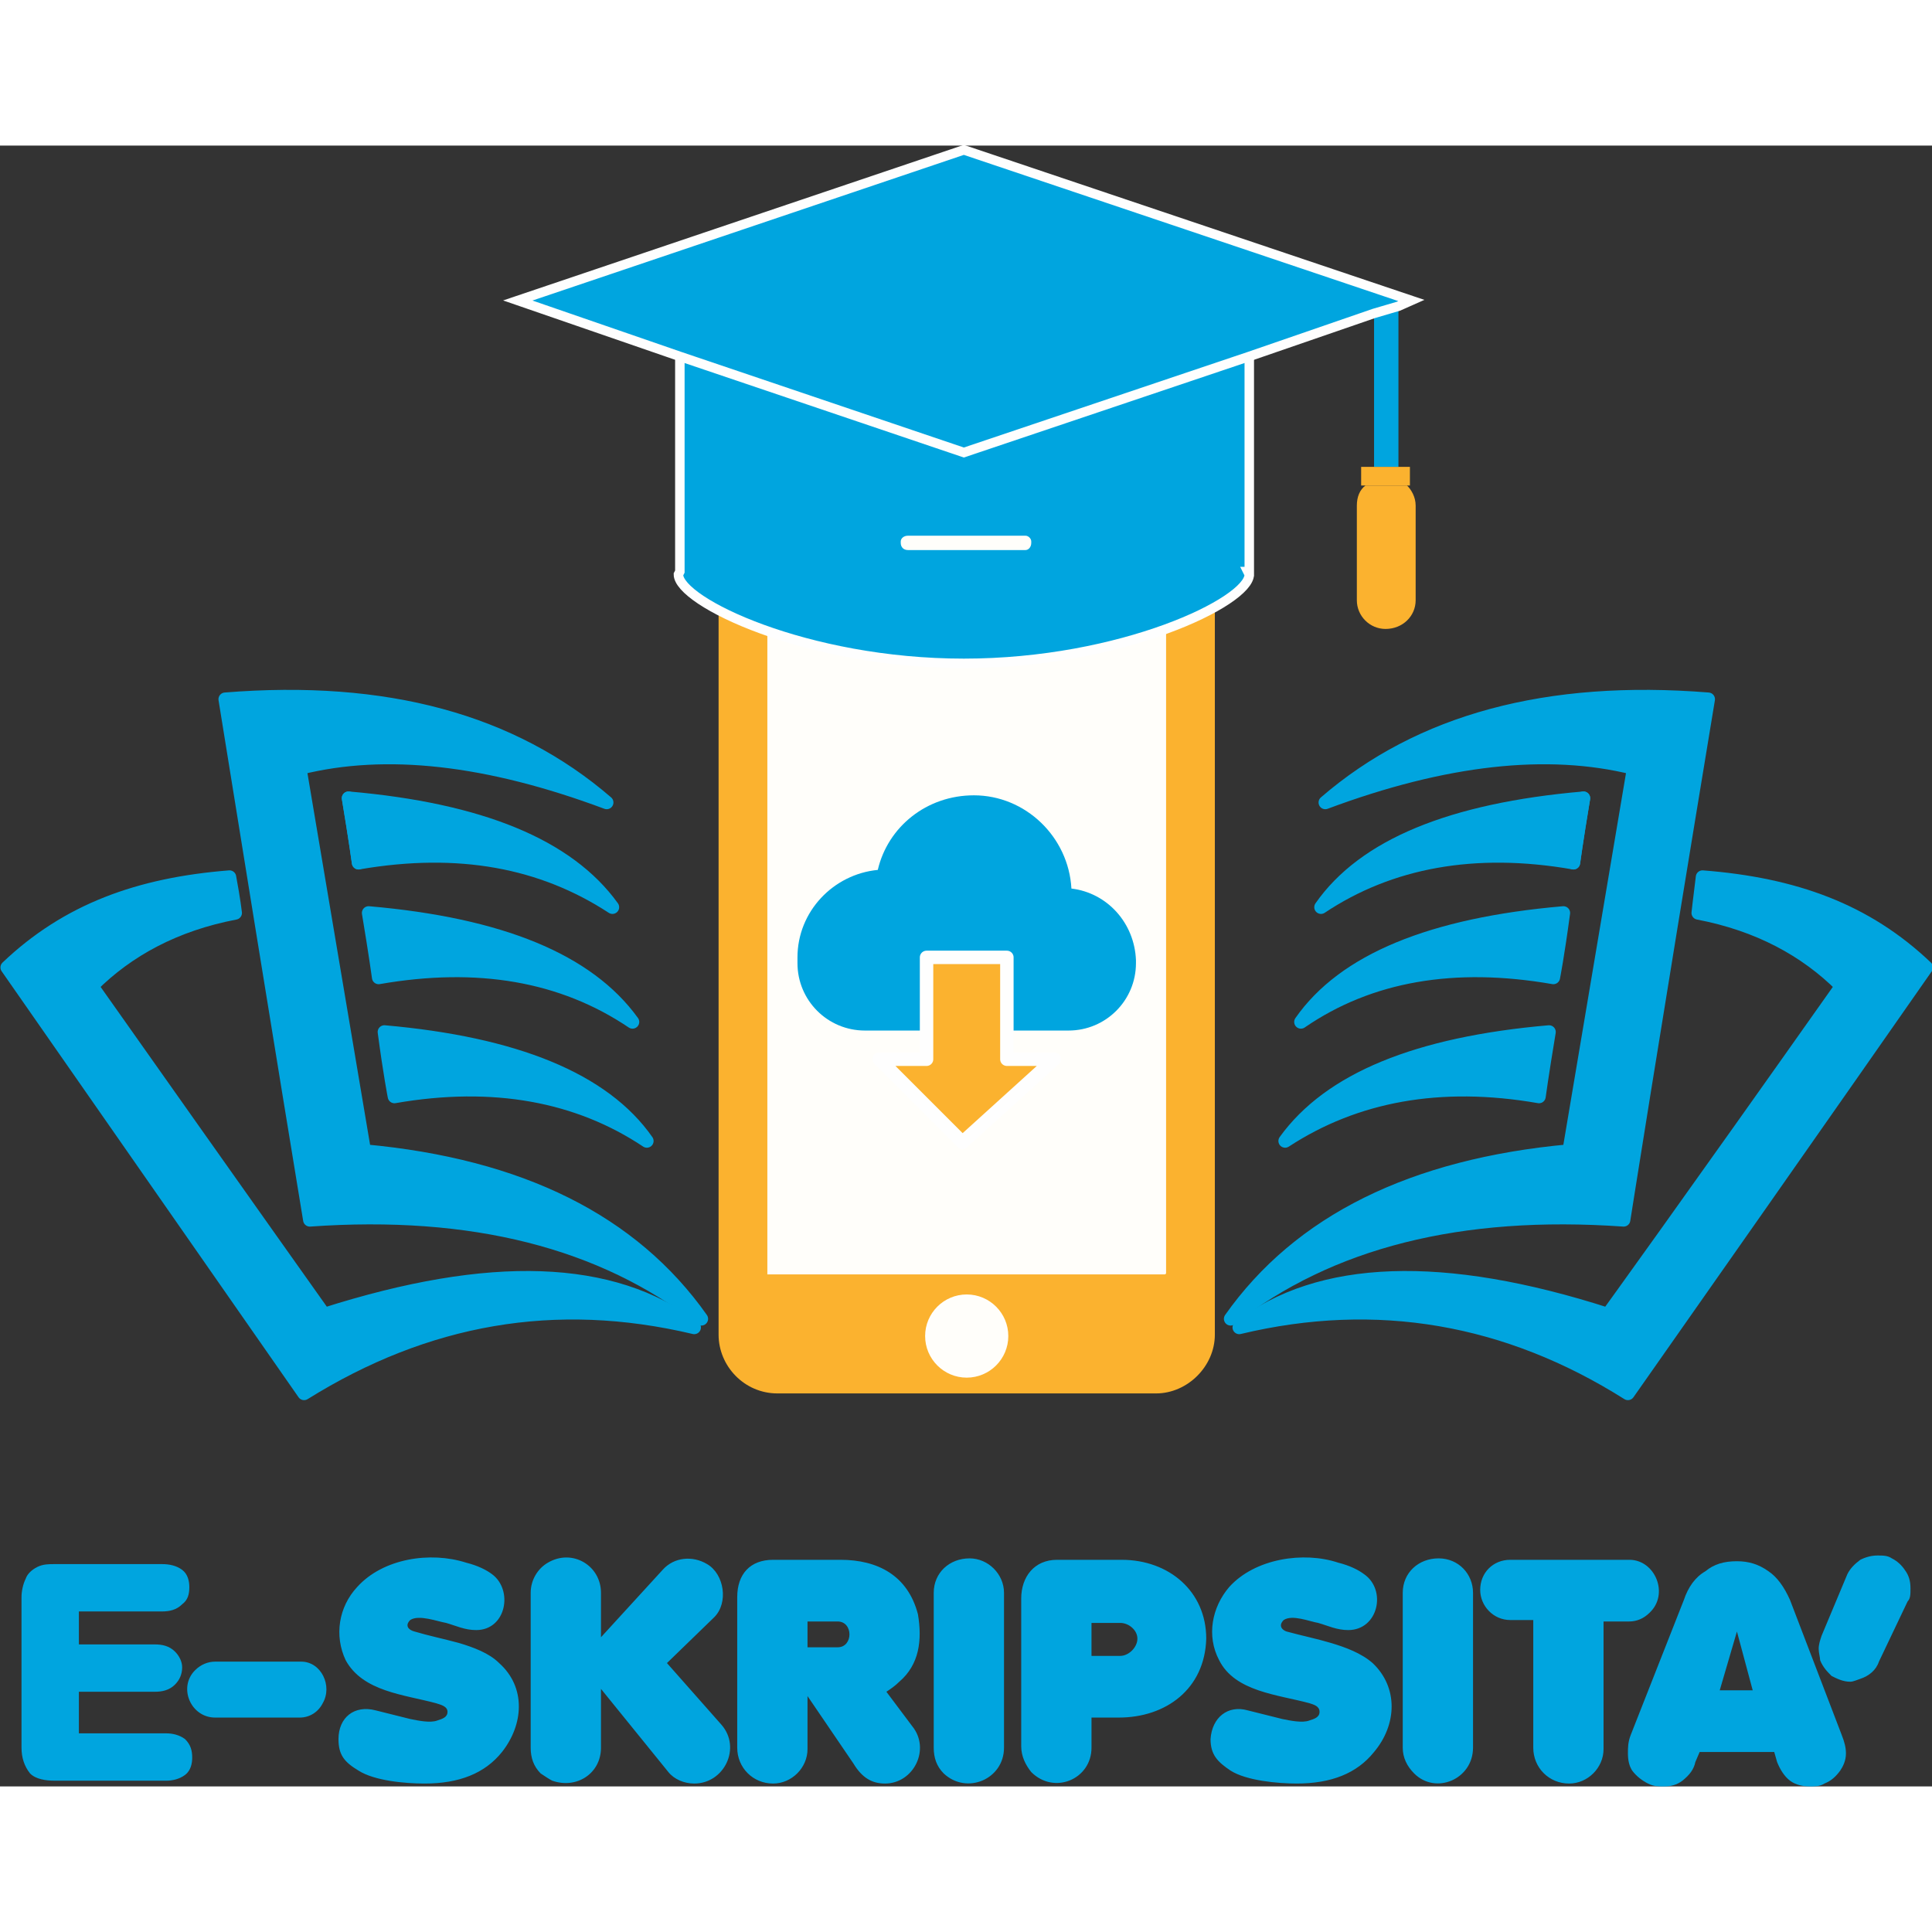 <?xml version="1.0" encoding="UTF-8"?>
<!DOCTYPE svg PUBLIC "-//W3C//DTD SVG 1.1//EN" "http://www.w3.org/Graphics/SVG/1.1/DTD/svg11.dtd">
<!-- Creator: CorelDRAW X8 -->
<svg xmlns="http://www.w3.org/2000/svg" xml:space="preserve" width="200px" height="200px" version="1.1" style="shape-rendering:geometricPrecision; text-rendering:geometricPrecision; image-rendering:optimizeQuality; fill-rule:evenodd; clip-rule:evenodd"
viewBox="0 0 1347 1144"
 xmlns:xlink="http://www.w3.org/1999/xlink">
 <rect x="0" y="0" width="1347" height="1144" fill="#333333" stroke="none"/>
 <defs>
  <style type="text/css">
   <![CDATA[
    .str0 {stroke:#FEFEFE;stroke-width:9.375;stroke-linecap:round;stroke-linejoin:round}
    .str2 {stroke:#00A5DF;stroke-width:9.375;stroke-linecap:round;stroke-linejoin:round}
    .str1 {stroke:#FEFEFE;stroke-width:6.612}
    .fil4 {fill:none}
    .fil3 {fill:#00A5DF}
    .fil1 {fill:#FFFEFA;fill-rule:nonzero}
    .fil0 {fill:#FBB22F;fill-rule:nonzero}
    .fil2 {fill:#00A5DF;fill-rule:nonzero}
   ]]>
  </style>
 </defs>
 <g id="Layer_x0020_1">
  <g id="_3050553439056">
   <path class="fil0" d="M806 252l-264 0c-23,0 -41,19 -41,41l0 536c0,22 18,41 41,41l264 0c22,0 41,-19 41,-41l0 -536c0,-22 -19,-41 -41,-41z"/>
   <path class="fil1" d="M535 786l0 -485c0,0 0,-1 0,-1l277 0c1,0 1,1 1,1l0 485c0,0 0,1 -1,1l-277 0c0,0 0,-1 0,-1z"/>
   <path class="fil1" d="M703 830c0,-16 -13,-29 -29,-29 -16,0 -29,13 -29,29 0,16 13,29 29,29 16,0 29,-13 29,-29z"/>
   <path class="fil2" d="M792 568c-1,-26 -20,-47 -45,-50 -2,-36 -32,-65 -68,-65 -33,0 -60,22 -67,52 -31,3 -56,29 -56,61 0,1 0,1 0,2l0 0c0,1 0,1 0,2 0,26 21,47 47,47l142 0c26,0 47,-21 47,-47 0,-1 0,-1 0,-2l0 0z"/>
   <polygon class="fil0 str0" points="702,637 702,566 646,566 646,637 613,637 671,695 735,637 "/>
   <polygon class="fil2" points="975,224 975,111 958,117 958,224 "/>
   <path class="fil2 str1" d="M871 135l-193 65c-2,1 -4,1 -6,1 -1,0 -3,0 -5,-1l-193 -65 0 162 0 0 -1 2c0,19 89,62 199,62 110,0 199,-43 199,-62l-1 -2 1 0 0 -162z"/>
   <polygon class="fil2 str1" points="474,147 672,214 871,147 958,117 975,112 984,108 672,3 361,108 "/>
   <path class="fil0" d="M946 251l0 66c0,11 9,20 20,20 12,0 21,-9 21,-20l0 -66c0,-6 -3,-11 -6,-14l-29 0c-4,3 -6,8 -6,14z"/>
   <polygon class="fil0" points="949,224 949,237 983,237 983,224 "/>
   <path class="fil1" d="M715 272l-82 0c-3,0 -5,2 -5,4l0 1c0,3 2,5 5,5l82 0c2,0 4,-2 4,-5l0 -1c0,-2 -2,-4 -4,-4z"/>
   <path class="fil3 str2" d="M489 818c-69,-54 -160,-77 -273,-69 0,0 -20,-121 -59,-363 112,-9 200,15 266,72 -83,-31 -154,-39 -214,-24 30,178 45,267 45,267 109,10 187,49 235,117z"/>
   <path class="fil4 str2" d="M243 455c5,30 7,45 7,45"/>
   <path class="fil3 str2" d="M243 455c5,30 7,45 7,45 70,-12 128,-1 177,31 -31,-43 -92,-68 -184,-76z"/>
   <path class="fil3 str2" d="M257 535c5,30 7,45 7,45 69,-12 128,-2 177,31 -31,-43 -92,-68 -184,-76z"/>
   <path class="fil3 str2" d="M268 618c4,30 7,45 7,45 69,-12 128,-1 176,31 -30,-43 -92,-68 -183,-76z"/>
   <path class="fil3 str2" d="M160 510c3,16 4,25 4,25 -42,8 -75,26 -100,51 108,153 162,229 162,229 116,-37 201,-34 258,9 -97,-23 -187,-7 -272,46 -138,-198 -207,-297 -207,-297 42,-40 92,-58 155,-63z"/>
   <path class="fil3 str2" d="M858 818c69,-54 160,-77 274,-69 0,0 19,-121 59,-363 -112,-9 -201,15 -267,72 83,-31 155,-39 215,-24 -30,178 -45,267 -45,267 -109,10 -188,49 -236,117z"/>
   <path class="fil4 str2" d="M1104 455c-5,30 -7,45 -7,45"/>
   <path class="fil3 str2" d="M1104 455c-5,30 -7,45 -7,45 -69,-12 -128,-1 -176,31 30,-43 91,-68 183,-76z"/>
   <path class="fil3 str2" d="M1090 535c-4,30 -7,45 -7,45 -69,-12 -128,-2 -176,31 30,-43 91,-68 183,-76z"/>
   <path class="fil3 str2" d="M1080 618c-5,30 -7,45 -7,45 -69,-12 -128,-1 -177,31 31,-43 92,-68 184,-76z"/>
   <path class="fil3 str2" d="M1187 510c-2,16 -3,25 -3,25 42,8 75,26 100,51 -108,153 -163,229 -163,229 -115,-37 -201,-34 -257,9 96,-23 187,-7 271,46 139,-198 208,-297 208,-297 -42,-40 -92,-58 -156,-63z"/>
   <g>
    <path class="fil2" d="M1135 1142m14 0c-4,-2 -8,-5 -11,-9 -2,-3 -3,-7 -3,-12 0,-4 0,-8 2,-13l37 -94c3,-9 8,-16 15,-20 6,-5 13,-7 22,-7 8,0 15,2 22,7 6,4 11,11 15,20l36 94c2,5 3,9 3,13 0,5 -2,9 -4,12 -3,4 -6,7 -11,9 -3,2 -7,2 -10,2 -5,0 -10,-1 -14,-4 -4,-3 -7,-8 -9,-13l-2 -7 -52 0 -3 7c-1,5 -4,9 -9,13 -4,3 -8,4 -13,4 -4,0 -7,0 -11,-2zm50 -65l23 0 -11 -41 -12 41z"/>
    <path class="fil2" d="M1268 1142m1 -86c0,-2 -1,-5 -1,-8 0,-3 1,-6 2,-9l18 -43c2,-4 5,-7 9,-10 4,-2 8,-3 12,-3 4,0 7,0 10,2 4,2 7,5 9,8 3,4 4,8 4,13 0,4 0,7 -2,9l-20 42c-2,6 -7,10 -13,12 -3,1 -5,2 -7,2 -5,0 -9,-2 -13,-4 -3,-3 -6,-6 -8,-11z"/>
    <path class="fil2" d="M136 1063c4,-4 9,-6 14,-6l60 0c14,0 22,17 15,29 -3,6 -9,10 -16,10l-59 0c-17,0 -26,-21 -14,-33zm114 70c-10,-6 -14,-11 -14,-22 0,-15 11,-24 26,-20 8,2 16,4 24,6 5,1 14,3 19,1 3,-1 7,-2 7,-6 0,-4 -5,-5 -8,-6 -22,-6 -51,-8 -63,-30 -8,-17 -5,-37 8,-51 18,-20 51,-25 76,-17 8,2 14,5 18,8 15,11 10,39 -11,39 -8,0 -14,-3 -21,-5 -6,-1 -19,-6 -25,-2 -4,4 -1,7 3,8 10,3 20,5 31,8 10,3 21,7 28,14 19,17 17,43 2,62 -12,15 -30,22 -54,22 -14,0 -35,-2 -46,-9zm127 2c-5,-5 -7,-11 -7,-18l0 -108c0,-9 5,-17 12,-21 17,-10 37,2 37,21l0 31 43 -47c8,-9 21,-10 31,-4 12,7 15,27 5,37l-33 32 38 43c14,16 2,41 -19,41 -7,0 -14,-3 -18,-8l-47 -58 0 41c0,18 -17,29 -34,23 -2,-1 -5,-3 -8,-5zm162 7c-14,0 -25,-11 -25,-25l0 -105c0,-16 9,-26 25,-26l47 0c26,0 47,11 54,38 3,18 1,35 -13,47 -3,3 -6,5 -9,7l18 24c13,16 1,40 -19,40 -9,0 -16,-4 -22,-14l-32 -47 0 37c0,13 -11,24 -24,24zm24 -95l21 0c11,0 11,-18 0,-18l-21 0 0 18zm95 88c-5,-5 -7,-11 -7,-18l0 -108c0,-14 11,-24 25,-24 13,0 24,11 24,24l0 108c0,22 -26,33 -42,18zm61 -1c-4,-5 -7,-11 -7,-18l0 -103c0,-15 9,-27 25,-27l45 0c33,0 59,22 59,55 -1,35 -28,55 -61,55l-19 0 0 21c0,22 -26,33 -42,17zm42 -81l20 0c6,0 12,-6 12,-12 0,-6 -6,-11 -12,-11l-20 0 0 23zm97 80c-9,-6 -14,-11 -14,-22 1,-15 12,-24 26,-20 8,2 16,4 24,6 5,1 14,3 19,1 3,-1 7,-2 7,-6 0,-4 -4,-5 -7,-6 -22,-6 -52,-8 -63,-30 -9,-17 -5,-37 7,-51 18,-20 52,-25 76,-17 8,2 14,5 18,8 16,11 10,39 -11,39 -8,0 -14,-3 -21,-5 -6,-1 -18,-6 -24,-2 -4,4 -1,7 2,8 11,3 21,5 31,8 10,3 21,7 29,14 18,17 17,43 1,62 -12,15 -30,22 -54,22 -13,0 -35,-2 -46,-9zm128 2c-5,-5 -8,-11 -8,-18l0 -108c0,-14 11,-24 25,-24 14,0 24,11 24,24l0 108c0,22 -26,33 -41,18zm46 -128c0,-12 9,-21 21,-21l83 0c18,0 28,24 14,37 -4,4 -9,6 -14,6l-18 0 0 89c0,13 -11,24 -24,24 -14,0 -25,-11 -25,-25l0 -89 -16 0c-12,0 -21,-10 -21,-21z"/>
    <g>
     <path class="fil3" d="M55 1022l0 23 53 0c5,0 10,1 14,5 3,3 5,7 5,11 0,5 -2,9 -5,12 -4,4 -9,5 -14,5l-53 0 0 29 61 0c4,0 9,1 13,4 4,4 5,8 5,13 0,4 -1,9 -5,12 -4,3 -9,4 -13,4l-78 0c-6,0 -13,-1 -17,-5 -4,-5 -6,-11 -6,-18l0 -105c0,-4 1,-9 3,-13 1,-3 4,-6 8,-8 4,-2 8,-2 12,-2l75 0c5,0 10,1 14,4 4,3 5,8 5,12 0,5 -1,9 -5,12 -4,4 -9,5 -14,5l-58 0z"/>
    </g>
    <path class="fil2" d="M113 1016l-64 0 0 35 59 0c5,0 8,1 10,3 2,2 3,4 3,7 0,4 -1,6 -3,8 -2,2 -5,3 -10,3l-59 0 0 40 67 0c4,0 7,1 10,3 2,2 3,5 3,9 0,3 -1,6 -3,8 -3,2 -6,3 -10,3l-78 0c-6,0 -10,-1 -13,-4 -3,-3 -4,-7 -4,-14l0 -105c0,-4 0,-8 2,-10 1,-3 3,-5 5,-6 3,-1 6,-2 10,-2l75 0c5,0 8,1 10,3 3,2 4,5 4,8 0,4 -1,6 -4,8 -2,2 -5,3 -10,3z"/>
   </g>
  </g>
 </g>
</svg>
